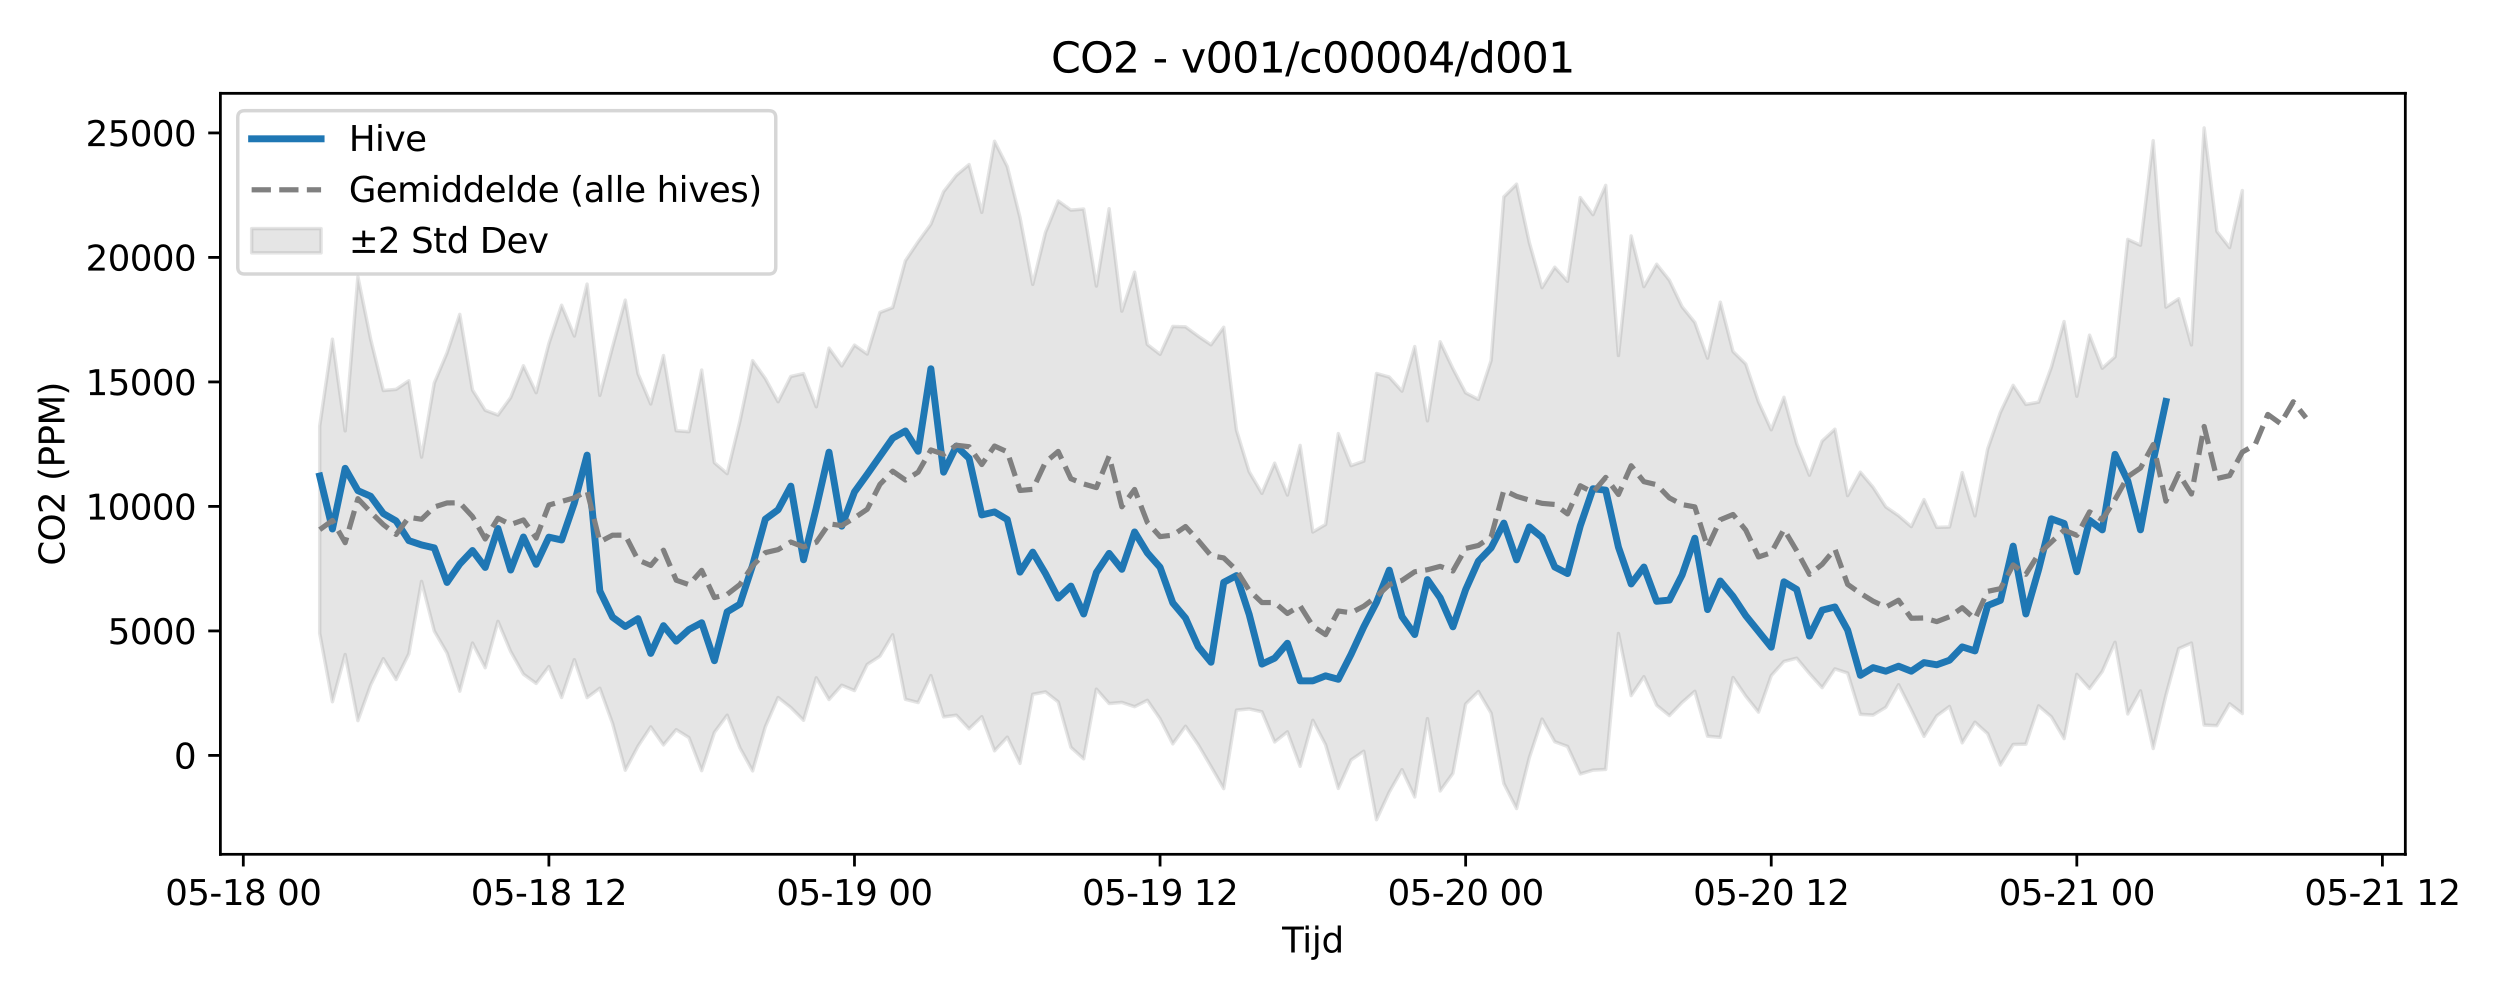 <?xml version="1.0" encoding="utf-8" standalone="no"?>
<!DOCTYPE svg PUBLIC "-//W3C//DTD SVG 1.1//EN"
  "http://www.w3.org/Graphics/SVG/1.1/DTD/svg11.dtd">
<svg xmlns:xlink="http://www.w3.org/1999/xlink" width="720pt" height="288pt" viewBox="0 0 720 288" xmlns="http://www.w3.org/2000/svg" version="1.1">
 <defs>
  <style type="text/css">*{stroke-linejoin: round; stroke-linecap: butt}</style>
 </defs>
 <g id="figure_1">
  <g id="patch_1">
   <path d="M 0 288 
L 720 288 
L 720 0 
L 0 0 
z
" style="fill: #ffffff"/>
  </g>
  <g id="axes_1">
   <g id="patch_2">
    <path d="M 63.47 246.04 
L 692.733 246.04 
L 692.733 26.88 
L 63.47 26.88 
z
" style="fill: #ffffff"/>
   </g>
   <g id="FillBetweenPolyCollection_1">
    <defs>
     <path id="m293a0d45e7" d="M 92.073 -165.289 
L 92.073 -105.619 
L 95.74 -85.892 
L 99.407 -99.504 
L 103.074 -80.459 
L 106.741 -90.698 
L 110.408 -98.29 
L 114.075 -92.29 
L 117.742 -99.696 
L 121.409 -120.552 
L 125.076 -106.263 
L 128.743 -99.934 
L 132.41 -88.936 
L 136.077 -102.794 
L 139.744 -95.687 
L 143.411 -109.043 
L 147.078 -100.351 
L 150.745 -93.841 
L 154.412 -91.166 
L 158.079 -96.05 
L 161.747 -87.125 
L 165.414 -98.017 
L 169.081 -87.086 
L 172.748 -89.78 
L 176.415 -79.654 
L 180.082 -66.18 
L 183.749 -73.101 
L 187.416 -78.656 
L 191.083 -73.463 
L 194.75 -77.859 
L 198.417 -75.566 
L 202.084 -66.039 
L 205.751 -77.067 
L 209.418 -82.022 
L 213.085 -72.644 
L 216.752 -65.977 
L 220.419 -78.708 
L 224.086 -87.117 
L 227.753 -84.224 
L 231.42 -80.559 
L 235.087 -92.784 
L 238.754 -86.535 
L 242.421 -90.649 
L 246.088 -89.112 
L 249.755 -96.637 
L 253.422 -99.01 
L 257.089 -105.177 
L 260.756 -86.604 
L 264.423 -85.665 
L 268.091 -93.432 
L 271.758 -81.538 
L 275.425 -82.018 
L 279.092 -78.091 
L 282.759 -81.592 
L 286.426 -71.765 
L 290.093 -75.696 
L 293.76 -68.138 
L 297.427 -88.038 
L 301.094 -88.735 
L 304.761 -85.852 
L 308.428 -72.756 
L 312.095 -69.452 
L 315.762 -89.527 
L 319.429 -85.374 
L 323.096 -85.706 
L 326.763 -84.47 
L 330.43 -86.31 
L 334.097 -80.974 
L 337.764 -73.763 
L 341.431 -78.845 
L 345.098 -73.504 
L 348.765 -67.259 
L 352.432 -60.883 
L 356.099 -83.481 
L 359.766 -83.827 
L 363.433 -83.011 
L 367.1 -74.311 
L 370.768 -77.224 
L 374.435 -67.293 
L 378.102 -80.551 
L 381.769 -73.505 
L 385.436 -60.925 
L 389.103 -69.127 
L 392.77 -71.646 
L 396.437 -51.922 
L 400.104 -59.858 
L 403.771 -66.331 
L 407.438 -58.47 
L 411.105 -81.027 
L 414.772 -60.201 
L 418.439 -65.281 
L 422.106 -85.244 
L 425.773 -88.849 
L 429.44 -82.603 
L 433.107 -62.345 
L 436.774 -55.148 
L 440.441 -69.795 
L 444.108 -80.904 
L 447.775 -74.386 
L 451.442 -73.021 
L 455.109 -65.101 
L 458.776 -66.204 
L 462.443 -66.408 
L 466.11 -105.557 
L 469.777 -87.671 
L 473.444 -93.119 
L 477.112 -84.894 
L 480.779 -81.911 
L 484.446 -85.707 
L 488.113 -88.905 
L 491.78 -75.977 
L 495.447 -75.644 
L 499.114 -92.889 
L 502.781 -87.512 
L 506.448 -82.905 
L 510.115 -93.418 
L 513.782 -97.51 
L 517.449 -98.447 
L 521.116 -94.022 
L 524.783 -89.942 
L 528.45 -95.363 
L 532.117 -94.156 
L 535.784 -82.264 
L 539.451 -82.07 
L 543.118 -84.296 
L 546.785 -90.806 
L 550.452 -83.552 
L 554.119 -75.923 
L 557.786 -81.822 
L 561.453 -84.534 
L 565.12 -74.064 
L 568.787 -80.006 
L 572.454 -76.684 
L 576.121 -67.676 
L 579.788 -73.59 
L 583.456 -73.68 
L 587.123 -84.712 
L 590.79 -81.562 
L 594.457 -75.278 
L 598.124 -93.777 
L 601.791 -89.689 
L 605.458 -94.626 
L 609.125 -103.019 
L 612.792 -82.377 
L 616.459 -89.033 
L 620.126 -72.427 
L 623.793 -87.788 
L 627.46 -101.196 
L 631.127 -102.796 
L 634.794 -79.181 
L 638.461 -79.019 
L 642.128 -85.325 
L 645.795 -82.493 
L 645.795 -233.124 
L 645.795 -233.124 
L 642.128 -216.714 
L 638.461 -221.361 
L 634.794 -251.158 
L 631.127 -188.668 
L 627.46 -201.962 
L 623.793 -199.545 
L 620.126 -247.494 
L 616.459 -217.385 
L 612.792 -219.058 
L 609.125 -185.253 
L 605.458 -181.945 
L 601.791 -191.476 
L 598.124 -173.886 
L 594.457 -195.396 
L 590.79 -182.231 
L 587.123 -172.184 
L 583.456 -171.532 
L 579.788 -177.018 
L 576.121 -169.242 
L 572.454 -158.707 
L 568.787 -139.447 
L 565.12 -151.893 
L 561.453 -136.225 
L 557.786 -136.122 
L 554.119 -144.116 
L 550.452 -136.336 
L 546.785 -139.482 
L 543.118 -142.014 
L 539.451 -147.671 
L 535.784 -152.006 
L 532.117 -145.253 
L 528.45 -164.392 
L 524.783 -161.002 
L 521.116 -151.14 
L 517.449 -160.283 
L 513.782 -173.586 
L 510.115 -164.229 
L 506.448 -172.286 
L 502.781 -183.152 
L 499.114 -186.764 
L 495.447 -200.973 
L 491.78 -184.865 
L 488.113 -195.129 
L 484.446 -199.659 
L 480.779 -207.298 
L 477.112 -211.906 
L 473.444 -205.444 
L 469.777 -220.058 
L 466.11 -185.618 
L 462.443 -234.608 
L 458.776 -226.188 
L 455.109 -231.109 
L 451.442 -206.979 
L 447.775 -211.046 
L 444.108 -205.165 
L 440.441 -218.153 
L 436.774 -234.967 
L 433.107 -231.307 
L 429.44 -184.187 
L 425.773 -172.965 
L 422.106 -174.864 
L 418.439 -181.833 
L 414.772 -189.569 
L 411.105 -166.796 
L 407.438 -188.188 
L 403.771 -175.352 
L 400.104 -179.406 
L 396.437 -180.435 
L 392.77 -155.19 
L 389.103 -153.903 
L 385.436 -163.139 
L 381.769 -136.942 
L 378.102 -134.782 
L 374.435 -159.729 
L 370.768 -145.419 
L 367.1 -154.614 
L 363.433 -145.917 
L 359.766 -152.14 
L 356.099 -164.125 
L 352.432 -193.754 
L 348.765 -188.703 
L 345.098 -191.18 
L 341.431 -193.872 
L 337.764 -193.983 
L 334.097 -185.947 
L 330.43 -188.794 
L 326.763 -209.597 
L 323.096 -198.387 
L 319.429 -227.896 
L 315.762 -205.609 
L 312.095 -227.797 
L 308.428 -227.491 
L 304.761 -230.119 
L 301.094 -221.06 
L 297.427 -206.106 
L 293.76 -225.352 
L 290.093 -240.039 
L 286.426 -247.317 
L 282.759 -226.834 
L 279.092 -240.608 
L 275.425 -237.52 
L 271.758 -232.803 
L 268.091 -223.416 
L 264.423 -218.38 
L 260.756 -212.9 
L 257.089 -199.429 
L 253.422 -198.01 
L 249.755 -186.027 
L 246.088 -188.608 
L 242.421 -182.617 
L 238.754 -187.744 
L 235.087 -170.842 
L 231.42 -180.401 
L 227.753 -179.579 
L 224.086 -172.296 
L 220.419 -178.984 
L 216.752 -184.135 
L 213.085 -166.658 
L 209.418 -151.599 
L 205.751 -154.739 
L 202.084 -181.435 
L 198.417 -163.67 
L 194.75 -163.947 
L 191.083 -185.611 
L 187.416 -171.657 
L 183.749 -180.365 
L 180.082 -201.565 
L 176.415 -188.085 
L 172.748 -174.135 
L 169.081 -206.18 
L 165.414 -191.224 
L 161.747 -200.088 
L 158.079 -189.056 
L 154.412 -174.906 
L 150.745 -182.658 
L 147.078 -173.519 
L 143.411 -168.468 
L 139.744 -169.849 
L 136.077 -175.673 
L 132.41 -197.456 
L 128.743 -186.375 
L 125.076 -177.706 
L 121.409 -156.353 
L 117.742 -178.342 
L 114.075 -175.866 
L 110.408 -175.533 
L 106.741 -190.333 
L 103.074 -208.294 
L 99.407 -163.913 
L 95.74 -190.317 
L 92.073 -165.289 
z
" style="stroke: #808080; stroke-opacity: 0.2"/>
    </defs>
    <g clip-path="url(#p4e870500a7)">
     <use xlink:href="#m293a0d45e7" x="0" y="288" style="fill: #808080; fill-opacity: 0.2; stroke: #808080; stroke-opacity: 0.2"/>
    </g>
   </g>
   <g id="matplotlib.axis_1">
    <g id="xtick_1">
     <g id="line2d_1">
      <defs>
       <path id="mf075dc8b9a" d="M 0 0 
L 0 3.5 
" style="stroke: #000000; stroke-width: 0.8"/>
      </defs>
      <g>
       <use xlink:href="#mf075dc8b9a" x="70.071" y="246.04" style="stroke: #000000; stroke-width: 0.8"/>
      </g>
     </g>
     <g id="text_1">
      <!-- 05-18 00 -->
      <g transform="translate(47.59 260.638) scale(0.1 -0.1)">
       <defs>
        <path id="DejaVuSans-30" d="M 2034 4250 
Q 1547 4250 1301 3770 
Q 1056 3291 1056 2328 
Q 1056 1369 1301 889 
Q 1547 409 2034 409 
Q 2525 409 2770 889 
Q 3016 1369 3016 2328 
Q 3016 3291 2770 3770 
Q 2525 4250 2034 4250 
z
M 2034 4750 
Q 2819 4750 3233 4129 
Q 3647 3509 3647 2328 
Q 3647 1150 3233 529 
Q 2819 -91 2034 -91 
Q 1250 -91 836 529 
Q 422 1150 422 2328 
Q 422 3509 836 4129 
Q 1250 4750 2034 4750 
z
" transform="scale(0.016)"/>
        <path id="DejaVuSans-35" d="M 691 4666 
L 3169 4666 
L 3169 4134 
L 1269 4134 
L 1269 2991 
Q 1406 3038 1543 3061 
Q 1681 3084 1819 3084 
Q 2600 3084 3056 2656 
Q 3513 2228 3513 1497 
Q 3513 744 3044 326 
Q 2575 -91 1722 -91 
Q 1428 -91 1123 -41 
Q 819 9 494 109 
L 494 744 
Q 775 591 1075 516 
Q 1375 441 1709 441 
Q 2250 441 2565 725 
Q 2881 1009 2881 1497 
Q 2881 1984 2565 2268 
Q 2250 2553 1709 2553 
Q 1456 2553 1204 2497 
Q 953 2441 691 2322 
L 691 4666 
z
" transform="scale(0.016)"/>
        <path id="DejaVuSans-2d" d="M 313 2009 
L 1997 2009 
L 1997 1497 
L 313 1497 
L 313 2009 
z
" transform="scale(0.016)"/>
        <path id="DejaVuSans-31" d="M 794 531 
L 1825 531 
L 1825 4091 
L 703 3866 
L 703 4441 
L 1819 4666 
L 2450 4666 
L 2450 531 
L 3481 531 
L 3481 0 
L 794 0 
L 794 531 
z
" transform="scale(0.016)"/>
        <path id="DejaVuSans-38" d="M 2034 2216 
Q 1584 2216 1326 1975 
Q 1069 1734 1069 1313 
Q 1069 891 1326 650 
Q 1584 409 2034 409 
Q 2484 409 2743 651 
Q 3003 894 3003 1313 
Q 3003 1734 2745 1975 
Q 2488 2216 2034 2216 
z
M 1403 2484 
Q 997 2584 770 2862 
Q 544 3141 544 3541 
Q 544 4100 942 4425 
Q 1341 4750 2034 4750 
Q 2731 4750 3128 4425 
Q 3525 4100 3525 3541 
Q 3525 3141 3298 2862 
Q 3072 2584 2669 2484 
Q 3125 2378 3379 2068 
Q 3634 1759 3634 1313 
Q 3634 634 3220 271 
Q 2806 -91 2034 -91 
Q 1263 -91 848 271 
Q 434 634 434 1313 
Q 434 1759 690 2068 
Q 947 2378 1403 2484 
z
M 1172 3481 
Q 1172 3119 1398 2916 
Q 1625 2713 2034 2713 
Q 2441 2713 2670 2916 
Q 2900 3119 2900 3481 
Q 2900 3844 2670 4047 
Q 2441 4250 2034 4250 
Q 1625 4250 1398 4047 
Q 1172 3844 1172 3481 
z
" transform="scale(0.016)"/>
        <path id="DejaVuSans-20" transform="scale(0.016)"/>
       </defs>
       <use xlink:href="#DejaVuSans-30"/>
       <use xlink:href="#DejaVuSans-35" transform="translate(63.623 0)"/>
       <use xlink:href="#DejaVuSans-2d" transform="translate(127.246 0)"/>
       <use xlink:href="#DejaVuSans-31" transform="translate(163.33 0)"/>
       <use xlink:href="#DejaVuSans-38" transform="translate(226.953 0)"/>
       <use xlink:href="#DejaVuSans-20" transform="translate(290.576 0)"/>
       <use xlink:href="#DejaVuSans-30" transform="translate(322.363 0)"/>
       <use xlink:href="#DejaVuSans-30" transform="translate(385.986 0)"/>
      </g>
     </g>
    </g>
    <g id="xtick_2">
     <g id="line2d_2">
      <g>
       <use xlink:href="#mf075dc8b9a" x="158.079" y="246.04" style="stroke: #000000; stroke-width: 0.8"/>
      </g>
     </g>
     <g id="text_2">
      <!-- 05-18 12 -->
      <g transform="translate(135.599 260.638) scale(0.1 -0.1)">
       <defs>
        <path id="DejaVuSans-32" d="M 1228 531 
L 3431 531 
L 3431 0 
L 469 0 
L 469 531 
Q 828 903 1448 1529 
Q 2069 2156 2228 2338 
Q 2531 2678 2651 2914 
Q 2772 3150 2772 3378 
Q 2772 3750 2511 3984 
Q 2250 4219 1831 4219 
Q 1534 4219 1204 4116 
Q 875 4013 500 3803 
L 500 4441 
Q 881 4594 1212 4672 
Q 1544 4750 1819 4750 
Q 2544 4750 2975 4387 
Q 3406 4025 3406 3419 
Q 3406 3131 3298 2873 
Q 3191 2616 2906 2266 
Q 2828 2175 2409 1742 
Q 1991 1309 1228 531 
z
" transform="scale(0.016)"/>
       </defs>
       <use xlink:href="#DejaVuSans-30"/>
       <use xlink:href="#DejaVuSans-35" transform="translate(63.623 0)"/>
       <use xlink:href="#DejaVuSans-2d" transform="translate(127.246 0)"/>
       <use xlink:href="#DejaVuSans-31" transform="translate(163.33 0)"/>
       <use xlink:href="#DejaVuSans-38" transform="translate(226.953 0)"/>
       <use xlink:href="#DejaVuSans-20" transform="translate(290.576 0)"/>
       <use xlink:href="#DejaVuSans-31" transform="translate(322.363 0)"/>
       <use xlink:href="#DejaVuSans-32" transform="translate(385.986 0)"/>
      </g>
     </g>
    </g>
    <g id="xtick_3">
     <g id="line2d_3">
      <g>
       <use xlink:href="#mf075dc8b9a" x="246.088" y="246.04" style="stroke: #000000; stroke-width: 0.8"/>
      </g>
     </g>
     <g id="text_3">
      <!-- 05-19 00 -->
      <g transform="translate(223.608 260.638) scale(0.1 -0.1)">
       <defs>
        <path id="DejaVuSans-39" d="M 703 97 
L 703 672 
Q 941 559 1184 500 
Q 1428 441 1663 441 
Q 2288 441 2617 861 
Q 2947 1281 2994 2138 
Q 2813 1869 2534 1725 
Q 2256 1581 1919 1581 
Q 1219 1581 811 2004 
Q 403 2428 403 3163 
Q 403 3881 828 4315 
Q 1253 4750 1959 4750 
Q 2769 4750 3195 4129 
Q 3622 3509 3622 2328 
Q 3622 1225 3098 567 
Q 2575 -91 1691 -91 
Q 1453 -91 1209 -44 
Q 966 3 703 97 
z
M 1959 2075 
Q 2384 2075 2632 2365 
Q 2881 2656 2881 3163 
Q 2881 3666 2632 3958 
Q 2384 4250 1959 4250 
Q 1534 4250 1286 3958 
Q 1038 3666 1038 3163 
Q 1038 2656 1286 2365 
Q 1534 2075 1959 2075 
z
" transform="scale(0.016)"/>
       </defs>
       <use xlink:href="#DejaVuSans-30"/>
       <use xlink:href="#DejaVuSans-35" transform="translate(63.623 0)"/>
       <use xlink:href="#DejaVuSans-2d" transform="translate(127.246 0)"/>
       <use xlink:href="#DejaVuSans-31" transform="translate(163.33 0)"/>
       <use xlink:href="#DejaVuSans-39" transform="translate(226.953 0)"/>
       <use xlink:href="#DejaVuSans-20" transform="translate(290.576 0)"/>
       <use xlink:href="#DejaVuSans-30" transform="translate(322.363 0)"/>
       <use xlink:href="#DejaVuSans-30" transform="translate(385.986 0)"/>
      </g>
     </g>
    </g>
    <g id="xtick_4">
     <g id="line2d_4">
      <g>
       <use xlink:href="#mf075dc8b9a" x="334.097" y="246.04" style="stroke: #000000; stroke-width: 0.8"/>
      </g>
     </g>
     <g id="text_4">
      <!-- 05-19 12 -->
      <g transform="translate(311.617 260.638) scale(0.1 -0.1)">
       <use xlink:href="#DejaVuSans-30"/>
       <use xlink:href="#DejaVuSans-35" transform="translate(63.623 0)"/>
       <use xlink:href="#DejaVuSans-2d" transform="translate(127.246 0)"/>
       <use xlink:href="#DejaVuSans-31" transform="translate(163.33 0)"/>
       <use xlink:href="#DejaVuSans-39" transform="translate(226.953 0)"/>
       <use xlink:href="#DejaVuSans-20" transform="translate(290.576 0)"/>
       <use xlink:href="#DejaVuSans-31" transform="translate(322.363 0)"/>
       <use xlink:href="#DejaVuSans-32" transform="translate(385.986 0)"/>
      </g>
     </g>
    </g>
    <g id="xtick_5">
     <g id="line2d_5">
      <g>
       <use xlink:href="#mf075dc8b9a" x="422.106" y="246.04" style="stroke: #000000; stroke-width: 0.8"/>
      </g>
     </g>
     <g id="text_5">
      <!-- 05-20 00 -->
      <g transform="translate(399.626 260.638) scale(0.1 -0.1)">
       <use xlink:href="#DejaVuSans-30"/>
       <use xlink:href="#DejaVuSans-35" transform="translate(63.623 0)"/>
       <use xlink:href="#DejaVuSans-2d" transform="translate(127.246 0)"/>
       <use xlink:href="#DejaVuSans-32" transform="translate(163.33 0)"/>
       <use xlink:href="#DejaVuSans-30" transform="translate(226.953 0)"/>
       <use xlink:href="#DejaVuSans-20" transform="translate(290.576 0)"/>
       <use xlink:href="#DejaVuSans-30" transform="translate(322.363 0)"/>
       <use xlink:href="#DejaVuSans-30" transform="translate(385.986 0)"/>
      </g>
     </g>
    </g>
    <g id="xtick_6">
     <g id="line2d_6">
      <g>
       <use xlink:href="#mf075dc8b9a" x="510.115" y="246.04" style="stroke: #000000; stroke-width: 0.8"/>
      </g>
     </g>
     <g id="text_6">
      <!-- 05-20 12 -->
      <g transform="translate(487.634 260.638) scale(0.1 -0.1)">
       <use xlink:href="#DejaVuSans-30"/>
       <use xlink:href="#DejaVuSans-35" transform="translate(63.623 0)"/>
       <use xlink:href="#DejaVuSans-2d" transform="translate(127.246 0)"/>
       <use xlink:href="#DejaVuSans-32" transform="translate(163.33 0)"/>
       <use xlink:href="#DejaVuSans-30" transform="translate(226.953 0)"/>
       <use xlink:href="#DejaVuSans-20" transform="translate(290.576 0)"/>
       <use xlink:href="#DejaVuSans-31" transform="translate(322.363 0)"/>
       <use xlink:href="#DejaVuSans-32" transform="translate(385.986 0)"/>
      </g>
     </g>
    </g>
    <g id="xtick_7">
     <g id="line2d_7">
      <g>
       <use xlink:href="#mf075dc8b9a" x="598.124" y="246.04" style="stroke: #000000; stroke-width: 0.8"/>
      </g>
     </g>
     <g id="text_7">
      <!-- 05-21 00 -->
      <g transform="translate(575.643 260.638) scale(0.1 -0.1)">
       <use xlink:href="#DejaVuSans-30"/>
       <use xlink:href="#DejaVuSans-35" transform="translate(63.623 0)"/>
       <use xlink:href="#DejaVuSans-2d" transform="translate(127.246 0)"/>
       <use xlink:href="#DejaVuSans-32" transform="translate(163.33 0)"/>
       <use xlink:href="#DejaVuSans-31" transform="translate(226.953 0)"/>
       <use xlink:href="#DejaVuSans-20" transform="translate(290.576 0)"/>
       <use xlink:href="#DejaVuSans-30" transform="translate(322.363 0)"/>
       <use xlink:href="#DejaVuSans-30" transform="translate(385.986 0)"/>
      </g>
     </g>
    </g>
    <g id="xtick_8">
     <g id="line2d_8">
      <g>
       <use xlink:href="#mf075dc8b9a" x="686.132" y="246.04" style="stroke: #000000; stroke-width: 0.8"/>
      </g>
     </g>
     <g id="text_8">
      <!-- 05-21 12 -->
      <g transform="translate(663.652 260.638) scale(0.1 -0.1)">
       <use xlink:href="#DejaVuSans-30"/>
       <use xlink:href="#DejaVuSans-35" transform="translate(63.623 0)"/>
       <use xlink:href="#DejaVuSans-2d" transform="translate(127.246 0)"/>
       <use xlink:href="#DejaVuSans-32" transform="translate(163.33 0)"/>
       <use xlink:href="#DejaVuSans-31" transform="translate(226.953 0)"/>
       <use xlink:href="#DejaVuSans-20" transform="translate(290.576 0)"/>
       <use xlink:href="#DejaVuSans-31" transform="translate(322.363 0)"/>
       <use xlink:href="#DejaVuSans-32" transform="translate(385.986 0)"/>
      </g>
     </g>
    </g>
    <g id="text_9">
     <!-- Tijd -->
     <g transform="translate(369.252 274.317) scale(0.1 -0.1)">
      <defs>
       <path id="DejaVuSans-54" d="M -19 4666 
L 3928 4666 
L 3928 4134 
L 2272 4134 
L 2272 0 
L 1638 0 
L 1638 4134 
L -19 4134 
L -19 4666 
z
" transform="scale(0.016)"/>
       <path id="DejaVuSans-69" d="M 603 3500 
L 1178 3500 
L 1178 0 
L 603 0 
L 603 3500 
z
M 603 4863 
L 1178 4863 
L 1178 4134 
L 603 4134 
L 603 4863 
z
" transform="scale(0.016)"/>
       <path id="DejaVuSans-6a" d="M 603 3500 
L 1178 3500 
L 1178 -63 
Q 1178 -731 923 -1031 
Q 669 -1331 103 -1331 
L -116 -1331 
L -116 -844 
L 38 -844 
Q 366 -844 484 -692 
Q 603 -541 603 -63 
L 603 3500 
z
M 603 4863 
L 1178 4863 
L 1178 4134 
L 603 4134 
L 603 4863 
z
" transform="scale(0.016)"/>
       <path id="DejaVuSans-64" d="M 2906 2969 
L 2906 4863 
L 3481 4863 
L 3481 0 
L 2906 0 
L 2906 525 
Q 2725 213 2448 61 
Q 2172 -91 1784 -91 
Q 1150 -91 751 415 
Q 353 922 353 1747 
Q 353 2572 751 3078 
Q 1150 3584 1784 3584 
Q 2172 3584 2448 3432 
Q 2725 3281 2906 2969 
z
M 947 1747 
Q 947 1113 1208 752 
Q 1469 391 1925 391 
Q 2381 391 2643 752 
Q 2906 1113 2906 1747 
Q 2906 2381 2643 2742 
Q 2381 3103 1925 3103 
Q 1469 3103 1208 2742 
Q 947 2381 947 1747 
z
" transform="scale(0.016)"/>
      </defs>
      <use xlink:href="#DejaVuSans-54"/>
      <use xlink:href="#DejaVuSans-69" transform="translate(57.959 0)"/>
      <use xlink:href="#DejaVuSans-6a" transform="translate(85.742 0)"/>
      <use xlink:href="#DejaVuSans-64" transform="translate(113.525 0)"/>
     </g>
    </g>
   </g>
   <g id="matplotlib.axis_2">
    <g id="ytick_1">
     <g id="line2d_9">
      <defs>
       <path id="m037c6e1912" d="M 0 0 
L -3.5 0 
" style="stroke: #000000; stroke-width: 0.8"/>
      </defs>
      <g>
       <use xlink:href="#m037c6e1912" x="63.47" y="217.561" style="stroke: #000000; stroke-width: 0.8"/>
      </g>
     </g>
     <g id="text_10">
      <!-- 0 -->
      <g transform="translate(50.108 221.36) scale(0.1 -0.1)">
       <use xlink:href="#DejaVuSans-30"/>
      </g>
     </g>
    </g>
    <g id="ytick_2">
     <g id="line2d_10">
      <g>
       <use xlink:href="#m037c6e1912" x="63.47" y="181.704" style="stroke: #000000; stroke-width: 0.8"/>
      </g>
     </g>
     <g id="text_11">
      <!-- 5000 -->
      <g transform="translate(31.02 185.503) scale(0.1 -0.1)">
       <use xlink:href="#DejaVuSans-35"/>
       <use xlink:href="#DejaVuSans-30" transform="translate(63.623 0)"/>
       <use xlink:href="#DejaVuSans-30" transform="translate(127.246 0)"/>
       <use xlink:href="#DejaVuSans-30" transform="translate(190.869 0)"/>
      </g>
     </g>
    </g>
    <g id="ytick_3">
     <g id="line2d_11">
      <g>
       <use xlink:href="#m037c6e1912" x="63.47" y="145.848" style="stroke: #000000; stroke-width: 0.8"/>
      </g>
     </g>
     <g id="text_12">
      <!-- 10000 -->
      <g transform="translate(24.657 149.647) scale(0.1 -0.1)">
       <use xlink:href="#DejaVuSans-31"/>
       <use xlink:href="#DejaVuSans-30" transform="translate(63.623 0)"/>
       <use xlink:href="#DejaVuSans-30" transform="translate(127.246 0)"/>
       <use xlink:href="#DejaVuSans-30" transform="translate(190.869 0)"/>
       <use xlink:href="#DejaVuSans-30" transform="translate(254.492 0)"/>
      </g>
     </g>
    </g>
    <g id="ytick_4">
     <g id="line2d_12">
      <g>
       <use xlink:href="#m037c6e1912" x="63.47" y="109.991" style="stroke: #000000; stroke-width: 0.8"/>
      </g>
     </g>
     <g id="text_13">
      <!-- 15000 -->
      <g transform="translate(24.657 113.79) scale(0.1 -0.1)">
       <use xlink:href="#DejaVuSans-31"/>
       <use xlink:href="#DejaVuSans-35" transform="translate(63.623 0)"/>
       <use xlink:href="#DejaVuSans-30" transform="translate(127.246 0)"/>
       <use xlink:href="#DejaVuSans-30" transform="translate(190.869 0)"/>
       <use xlink:href="#DejaVuSans-30" transform="translate(254.492 0)"/>
      </g>
     </g>
    </g>
    <g id="ytick_5">
     <g id="line2d_13">
      <g>
       <use xlink:href="#m037c6e1912" x="63.47" y="74.135" style="stroke: #000000; stroke-width: 0.8"/>
      </g>
     </g>
     <g id="text_14">
      <!-- 20000 -->
      <g transform="translate(24.657 77.934) scale(0.1 -0.1)">
       <use xlink:href="#DejaVuSans-32"/>
       <use xlink:href="#DejaVuSans-30" transform="translate(63.623 0)"/>
       <use xlink:href="#DejaVuSans-30" transform="translate(127.246 0)"/>
       <use xlink:href="#DejaVuSans-30" transform="translate(190.869 0)"/>
       <use xlink:href="#DejaVuSans-30" transform="translate(254.492 0)"/>
      </g>
     </g>
    </g>
    <g id="ytick_6">
     <g id="line2d_14">
      <g>
       <use xlink:href="#m037c6e1912" x="63.47" y="38.278" style="stroke: #000000; stroke-width: 0.8"/>
      </g>
     </g>
     <g id="text_15">
      <!-- 25000 -->
      <g transform="translate(24.657 42.078) scale(0.1 -0.1)">
       <use xlink:href="#DejaVuSans-32"/>
       <use xlink:href="#DejaVuSans-35" transform="translate(63.623 0)"/>
       <use xlink:href="#DejaVuSans-30" transform="translate(127.246 0)"/>
       <use xlink:href="#DejaVuSans-30" transform="translate(190.869 0)"/>
       <use xlink:href="#DejaVuSans-30" transform="translate(254.492 0)"/>
      </g>
     </g>
    </g>
    <g id="text_16">
     <!-- CO2 (PPM) -->
     <g transform="translate(18.578 162.903) rotate(-90) scale(0.1 -0.1)">
      <defs>
       <path id="DejaVuSans-43" d="M 4122 4306 
L 4122 3641 
Q 3803 3938 3442 4084 
Q 3081 4231 2675 4231 
Q 1875 4231 1450 3742 
Q 1025 3253 1025 2328 
Q 1025 1406 1450 917 
Q 1875 428 2675 428 
Q 3081 428 3442 575 
Q 3803 722 4122 1019 
L 4122 359 
Q 3791 134 3420 21 
Q 3050 -91 2638 -91 
Q 1578 -91 968 557 
Q 359 1206 359 2328 
Q 359 3453 968 4101 
Q 1578 4750 2638 4750 
Q 3056 4750 3426 4639 
Q 3797 4528 4122 4306 
z
" transform="scale(0.016)"/>
       <path id="DejaVuSans-4f" d="M 2522 4238 
Q 1834 4238 1429 3725 
Q 1025 3213 1025 2328 
Q 1025 1447 1429 934 
Q 1834 422 2522 422 
Q 3209 422 3611 934 
Q 4013 1447 4013 2328 
Q 4013 3213 3611 3725 
Q 3209 4238 2522 4238 
z
M 2522 4750 
Q 3503 4750 4090 4092 
Q 4678 3434 4678 2328 
Q 4678 1225 4090 567 
Q 3503 -91 2522 -91 
Q 1538 -91 948 565 
Q 359 1222 359 2328 
Q 359 3434 948 4092 
Q 1538 4750 2522 4750 
z
" transform="scale(0.016)"/>
       <path id="DejaVuSans-28" d="M 1984 4856 
Q 1566 4138 1362 3434 
Q 1159 2731 1159 2009 
Q 1159 1288 1364 580 
Q 1569 -128 1984 -844 
L 1484 -844 
Q 1016 -109 783 600 
Q 550 1309 550 2009 
Q 550 2706 781 3412 
Q 1013 4119 1484 4856 
L 1984 4856 
z
" transform="scale(0.016)"/>
       <path id="DejaVuSans-50" d="M 1259 4147 
L 1259 2394 
L 2053 2394 
Q 2494 2394 2734 2622 
Q 2975 2850 2975 3272 
Q 2975 3691 2734 3919 
Q 2494 4147 2053 4147 
L 1259 4147 
z
M 628 4666 
L 2053 4666 
Q 2838 4666 3239 4311 
Q 3641 3956 3641 3272 
Q 3641 2581 3239 2228 
Q 2838 1875 2053 1875 
L 1259 1875 
L 1259 0 
L 628 0 
L 628 4666 
z
" transform="scale(0.016)"/>
       <path id="DejaVuSans-4d" d="M 628 4666 
L 1569 4666 
L 2759 1491 
L 3956 4666 
L 4897 4666 
L 4897 0 
L 4281 0 
L 4281 4097 
L 3078 897 
L 2444 897 
L 1241 4097 
L 1241 0 
L 628 0 
L 628 4666 
z
" transform="scale(0.016)"/>
       <path id="DejaVuSans-29" d="M 513 4856 
L 1013 4856 
Q 1481 4119 1714 3412 
Q 1947 2706 1947 2009 
Q 1947 1309 1714 600 
Q 1481 -109 1013 -844 
L 513 -844 
Q 928 -128 1133 580 
Q 1338 1288 1338 2009 
Q 1338 2731 1133 3434 
Q 928 4138 513 4856 
z
" transform="scale(0.016)"/>
      </defs>
      <use xlink:href="#DejaVuSans-43"/>
      <use xlink:href="#DejaVuSans-4f" transform="translate(69.824 0)"/>
      <use xlink:href="#DejaVuSans-32" transform="translate(148.535 0)"/>
      <use xlink:href="#DejaVuSans-20" transform="translate(212.158 0)"/>
      <use xlink:href="#DejaVuSans-28" transform="translate(243.945 0)"/>
      <use xlink:href="#DejaVuSans-50" transform="translate(282.959 0)"/>
      <use xlink:href="#DejaVuSans-50" transform="translate(343.262 0)"/>
      <use xlink:href="#DejaVuSans-4d" transform="translate(403.564 0)"/>
      <use xlink:href="#DejaVuSans-29" transform="translate(489.844 0)"/>
     </g>
    </g>
   </g>
   <g id="line2d_15">
    <path d="M 92.073 137.095 
L 95.74 152.347 
L 99.407 134.88 
L 103.074 141.303 
L 106.741 142.924 
L 110.408 147.918 
L 114.075 150.029 
L 117.742 155.699 
L 121.409 156.937 
L 125.076 157.797 
L 128.743 167.742 
L 132.41 162.437 
L 136.077 158.553 
L 139.744 163.42 
L 143.411 152.209 
L 147.078 164.168 
L 150.745 154.661 
L 154.412 162.521 
L 158.079 154.702 
L 161.747 155.513 
L 165.414 144.851 
L 169.081 131.08 
L 172.748 170.187 
L 176.415 177.743 
L 180.082 180.437 
L 183.749 178.171 
L 187.416 188.177 
L 191.083 180.193 
L 194.75 184.652 
L 198.417 181.31 
L 202.084 179.354 
L 205.751 190.279 
L 209.418 176.213 
L 213.085 174.002 
L 216.752 162.803 
L 220.419 149.517 
L 224.086 146.823 
L 227.753 140.015 
L 231.42 161.209 
L 235.087 146.28 
L 238.754 130.231 
L 242.421 151.527 
L 246.088 141.679 
L 249.755 136.609 
L 257.089 126.186 
L 260.756 124.128 
L 264.423 129.961 
L 268.091 106.214 
L 271.758 135.985 
L 275.425 128.5 
L 279.092 131.983 
L 282.759 148.297 
L 286.426 147.435 
L 290.093 149.627 
L 293.76 164.773 
L 297.427 159.014 
L 301.094 165.193 
L 304.761 172.25 
L 308.428 168.803 
L 312.095 176.825 
L 315.762 164.876 
L 319.429 159.375 
L 323.096 163.96 
L 326.763 153.205 
L 330.43 159.225 
L 334.097 163.372 
L 337.764 173.633 
L 341.431 178.009 
L 345.098 186.267 
L 348.765 190.723 
L 352.432 167.711 
L 356.099 165.774 
L 359.766 176.966 
L 363.433 191.261 
L 367.1 189.552 
L 370.768 185.261 
L 374.435 196.09 
L 378.102 196.08 
L 381.769 194.641 
L 385.436 195.636 
L 389.103 188.455 
L 392.77 180.523 
L 396.437 173.452 
L 400.104 164.209 
L 403.771 177.583 
L 407.438 182.744 
L 411.105 166.931 
L 414.772 172.169 
L 418.439 180.521 
L 422.106 169.821 
L 425.773 161.608 
L 429.44 157.79 
L 433.107 150.655 
L 436.774 161.237 
L 440.441 151.759 
L 444.108 154.754 
L 447.775 163.303 
L 451.442 165.184 
L 455.109 151.48 
L 458.776 140.754 
L 462.443 141.162 
L 466.11 157.58 
L 469.777 168.177 
L 473.444 163.31 
L 477.112 173.177 
L 480.779 172.831 
L 484.446 165.583 
L 488.113 155.013 
L 491.78 175.561 
L 495.447 167.333 
L 499.114 171.765 
L 502.781 177.311 
L 510.115 186.392 
L 513.782 167.558 
L 517.449 169.757 
L 521.116 183.189 
L 524.783 175.721 
L 528.45 174.803 
L 532.117 181.456 
L 535.784 194.495 
L 539.451 192.279 
L 543.118 193.304 
L 546.785 191.863 
L 550.452 193.312 
L 554.119 190.833 
L 557.786 191.459 
L 561.453 190.147 
L 565.12 186.308 
L 568.787 187.463 
L 572.454 174.387 
L 576.121 172.907 
L 579.788 157.291 
L 583.456 176.818 
L 587.123 164.044 
L 590.79 149.419 
L 594.457 150.75 
L 598.124 164.658 
L 601.791 149.864 
L 605.458 152.601 
L 609.125 130.85 
L 612.792 138.471 
L 616.459 152.591 
L 620.126 132.731 
L 623.793 115.628 
L 623.793 115.628 
" clip-path="url(#p4e870500a7)" style="fill: none; stroke: #1f77b4; stroke-width: 2; stroke-linecap: square"/>
   </g>
   <g id="line2d_16">
    <path d="M 92.073 152.546 
L 95.74 149.895 
L 99.407 156.292 
L 103.074 143.623 
L 106.741 147.484 
L 110.408 151.088 
L 114.075 153.922 
L 117.742 148.981 
L 121.409 149.547 
L 125.076 146.015 
L 128.743 144.846 
L 132.41 144.804 
L 136.077 148.766 
L 139.744 155.232 
L 143.411 149.245 
L 147.078 151.065 
L 150.745 149.75 
L 154.412 154.964 
L 158.079 145.447 
L 165.414 143.38 
L 169.081 141.367 
L 172.748 156.043 
L 176.415 154.131 
L 180.082 154.127 
L 183.749 161.267 
L 187.416 162.843 
L 191.083 158.463 
L 194.75 167.097 
L 198.417 168.382 
L 202.084 164.263 
L 205.751 172.097 
L 209.418 171.189 
L 213.085 168.349 
L 216.752 162.944 
L 220.419 159.154 
L 224.086 158.294 
L 227.753 156.098 
L 231.42 157.52 
L 235.087 156.187 
L 238.754 150.86 
L 242.421 151.367 
L 246.088 149.14 
L 249.755 146.668 
L 253.422 139.49 
L 257.089 135.697 
L 260.756 138.248 
L 264.423 135.978 
L 268.091 129.576 
L 271.758 130.83 
L 275.425 128.231 
L 279.092 128.651 
L 282.759 133.787 
L 286.426 128.459 
L 290.093 130.132 
L 293.76 141.255 
L 297.427 140.928 
L 301.094 133.102 
L 304.761 130.014 
L 308.428 137.876 
L 312.095 139.376 
L 315.762 140.432 
L 319.429 131.365 
L 323.096 145.954 
L 326.763 140.966 
L 330.43 150.448 
L 334.097 154.54 
L 337.764 154.127 
L 341.431 151.641 
L 345.098 155.658 
L 348.765 160.019 
L 352.432 160.681 
L 356.099 164.197 
L 359.766 170.016 
L 363.433 173.536 
L 367.1 173.538 
L 370.768 176.678 
L 374.435 174.489 
L 378.102 180.334 
L 381.769 182.776 
L 385.436 175.968 
L 389.103 176.485 
L 392.77 174.582 
L 396.437 171.822 
L 400.104 168.368 
L 403.771 167.158 
L 407.438 164.671 
L 411.105 164.089 
L 414.772 163.115 
L 418.439 164.443 
L 422.106 157.946 
L 425.773 157.093 
L 429.44 154.605 
L 433.107 141.174 
L 436.774 142.942 
L 440.441 144.026 
L 444.108 144.966 
L 447.775 145.284 
L 451.442 148 
L 455.109 139.895 
L 458.776 141.804 
L 462.443 137.492 
L 466.11 142.412 
L 469.777 134.135 
L 473.444 138.718 
L 477.112 139.6 
L 480.779 143.395 
L 484.446 145.317 
L 488.113 145.983 
L 491.78 157.579 
L 495.447 149.691 
L 499.114 148.174 
L 502.781 152.668 
L 506.448 160.404 
L 510.115 159.177 
L 513.782 152.452 
L 517.449 158.635 
L 521.116 165.419 
L 524.783 162.528 
L 528.45 158.123 
L 532.117 168.295 
L 535.784 170.865 
L 539.451 173.13 
L 543.118 174.845 
L 546.785 172.856 
L 550.452 178.056 
L 554.119 177.98 
L 557.786 179.028 
L 561.453 177.62 
L 565.12 175.022 
L 568.787 178.273 
L 572.454 170.305 
L 576.121 169.541 
L 579.788 162.696 
L 583.456 165.394 
L 587.123 159.552 
L 594.457 152.663 
L 598.124 154.169 
L 601.791 147.418 
L 605.458 149.715 
L 609.125 143.864 
L 612.792 137.282 
L 616.459 134.791 
L 620.126 128.04 
L 623.793 144.333 
L 627.46 136.421 
L 631.127 142.268 
L 634.794 122.83 
L 638.461 137.81 
L 642.128 136.98 
L 645.795 130.192 
L 649.462 128.127 
L 653.129 119.359 
L 656.796 121.996 
L 660.463 115.707 
L 664.13 120.332 
L 664.13 120.332 
" clip-path="url(#p4e870500a7)" style="fill: none; stroke-dasharray: 5.55,2.4; stroke-dashoffset: 0; stroke: #808080; stroke-width: 1.5"/>
   </g>
   <g id="patch_3">
    <path d="M 63.47 246.04 
L 63.47 26.88 
" style="fill: none; stroke: #000000; stroke-width: 0.8; stroke-linejoin: miter; stroke-linecap: square"/>
   </g>
   <g id="patch_4">
    <path d="M 692.733 246.04 
L 692.733 26.88 
" style="fill: none; stroke: #000000; stroke-width: 0.8; stroke-linejoin: miter; stroke-linecap: square"/>
   </g>
   <g id="patch_5">
    <path d="M 63.47 246.04 
L 692.733 246.04 
" style="fill: none; stroke: #000000; stroke-width: 0.8; stroke-linejoin: miter; stroke-linecap: square"/>
   </g>
   <g id="patch_6">
    <path d="M 63.47 26.88 
L 692.733 26.88 
" style="fill: none; stroke: #000000; stroke-width: 0.8; stroke-linejoin: miter; stroke-linecap: square"/>
   </g>
   <g id="text_17">
    <!-- CO2 - v001/c00004/d001 -->
    <g transform="translate(302.698 20.88) scale(0.12 -0.12)">
     <defs>
      <path id="DejaVuSans-76" d="M 191 3500 
L 800 3500 
L 1894 563 
L 2988 3500 
L 3597 3500 
L 2284 0 
L 1503 0 
L 191 3500 
z
" transform="scale(0.016)"/>
      <path id="DejaVuSans-2f" d="M 1625 4666 
L 2156 4666 
L 531 -594 
L 0 -594 
L 1625 4666 
z
" transform="scale(0.016)"/>
      <path id="DejaVuSans-63" d="M 3122 3366 
L 3122 2828 
Q 2878 2963 2633 3030 
Q 2388 3097 2138 3097 
Q 1578 3097 1268 2742 
Q 959 2388 959 1747 
Q 959 1106 1268 751 
Q 1578 397 2138 397 
Q 2388 397 2633 464 
Q 2878 531 3122 666 
L 3122 134 
Q 2881 22 2623 -34 
Q 2366 -91 2075 -91 
Q 1284 -91 818 406 
Q 353 903 353 1747 
Q 353 2603 823 3093 
Q 1294 3584 2113 3584 
Q 2378 3584 2631 3529 
Q 2884 3475 3122 3366 
z
" transform="scale(0.016)"/>
      <path id="DejaVuSans-34" d="M 2419 4116 
L 825 1625 
L 2419 1625 
L 2419 4116 
z
M 2253 4666 
L 3047 4666 
L 3047 1625 
L 3713 1625 
L 3713 1100 
L 3047 1100 
L 3047 0 
L 2419 0 
L 2419 1100 
L 313 1100 
L 313 1709 
L 2253 4666 
z
" transform="scale(0.016)"/>
     </defs>
     <use xlink:href="#DejaVuSans-43"/>
     <use xlink:href="#DejaVuSans-4f" transform="translate(69.824 0)"/>
     <use xlink:href="#DejaVuSans-32" transform="translate(148.535 0)"/>
     <use xlink:href="#DejaVuSans-20" transform="translate(212.158 0)"/>
     <use xlink:href="#DejaVuSans-2d" transform="translate(243.945 0)"/>
     <use xlink:href="#DejaVuSans-20" transform="translate(280.029 0)"/>
     <use xlink:href="#DejaVuSans-76" transform="translate(311.816 0)"/>
     <use xlink:href="#DejaVuSans-30" transform="translate(370.996 0)"/>
     <use xlink:href="#DejaVuSans-30" transform="translate(434.619 0)"/>
     <use xlink:href="#DejaVuSans-31" transform="translate(498.242 0)"/>
     <use xlink:href="#DejaVuSans-2f" transform="translate(561.865 0)"/>
     <use xlink:href="#DejaVuSans-63" transform="translate(595.557 0)"/>
     <use xlink:href="#DejaVuSans-30" transform="translate(650.537 0)"/>
     <use xlink:href="#DejaVuSans-30" transform="translate(714.16 0)"/>
     <use xlink:href="#DejaVuSans-30" transform="translate(777.783 0)"/>
     <use xlink:href="#DejaVuSans-30" transform="translate(841.406 0)"/>
     <use xlink:href="#DejaVuSans-34" transform="translate(905.029 0)"/>
     <use xlink:href="#DejaVuSans-2f" transform="translate(968.652 0)"/>
     <use xlink:href="#DejaVuSans-64" transform="translate(1002.344 0)"/>
     <use xlink:href="#DejaVuSans-30" transform="translate(1065.82 0)"/>
     <use xlink:href="#DejaVuSans-30" transform="translate(1129.443 0)"/>
     <use xlink:href="#DejaVuSans-31" transform="translate(1193.066 0)"/>
    </g>
   </g>
   <g id="legend_1">
    <g id="patch_7">
     <path d="M 70.47 78.914 
L 221.414 78.914 
Q 223.414 78.914 223.414 76.914 
L 223.414 33.88 
Q 223.414 31.88 221.414 31.88 
L 70.47 31.88 
Q 68.47 31.88 68.47 33.88 
L 68.47 76.914 
Q 68.47 78.914 70.47 78.914 
z
" style="fill: #ffffff; opacity: 0.8; stroke: #cccccc; stroke-linejoin: miter"/>
    </g>
    <g id="line2d_17">
     <path d="M 72.47 39.978 
L 82.47 39.978 
L 92.47 39.978 
" style="fill: none; stroke: #1f77b4; stroke-width: 2; stroke-linecap: square"/>
    </g>
    <g id="text_18">
     <!-- Hive -->
     <g transform="translate(100.47 43.478) scale(0.1 -0.1)">
      <defs>
       <path id="DejaVuSans-48" d="M 628 4666 
L 1259 4666 
L 1259 2753 
L 3553 2753 
L 3553 4666 
L 4184 4666 
L 4184 0 
L 3553 0 
L 3553 2222 
L 1259 2222 
L 1259 0 
L 628 0 
L 628 4666 
z
" transform="scale(0.016)"/>
       <path id="DejaVuSans-65" d="M 3597 1894 
L 3597 1613 
L 953 1613 
Q 991 1019 1311 708 
Q 1631 397 2203 397 
Q 2534 397 2845 478 
Q 3156 559 3463 722 
L 3463 178 
Q 3153 47 2828 -22 
Q 2503 -91 2169 -91 
Q 1331 -91 842 396 
Q 353 884 353 1716 
Q 353 2575 817 3079 
Q 1281 3584 2069 3584 
Q 2775 3584 3186 3129 
Q 3597 2675 3597 1894 
z
M 3022 2063 
Q 3016 2534 2758 2815 
Q 2500 3097 2075 3097 
Q 1594 3097 1305 2825 
Q 1016 2553 972 2059 
L 3022 2063 
z
" transform="scale(0.016)"/>
      </defs>
      <use xlink:href="#DejaVuSans-48"/>
      <use xlink:href="#DejaVuSans-69" transform="translate(75.195 0)"/>
      <use xlink:href="#DejaVuSans-76" transform="translate(102.979 0)"/>
      <use xlink:href="#DejaVuSans-65" transform="translate(162.158 0)"/>
     </g>
    </g>
    <g id="line2d_18">
     <path d="M 72.47 54.657 
L 82.47 54.657 
L 92.47 54.657 
" style="fill: none; stroke-dasharray: 5.55,2.4; stroke-dashoffset: 0; stroke: #808080; stroke-width: 1.5"/>
    </g>
    <g id="text_19">
     <!-- Gemiddelde (alle hives) -->
     <g transform="translate(100.47 58.157) scale(0.1 -0.1)">
      <defs>
       <path id="DejaVuSans-47" d="M 3809 666 
L 3809 1919 
L 2778 1919 
L 2778 2438 
L 4434 2438 
L 4434 434 
Q 4069 175 3628 42 
Q 3188 -91 2688 -91 
Q 1594 -91 976 548 
Q 359 1188 359 2328 
Q 359 3472 976 4111 
Q 1594 4750 2688 4750 
Q 3144 4750 3555 4637 
Q 3966 4525 4313 4306 
L 4313 3634 
Q 3963 3931 3569 4081 
Q 3175 4231 2741 4231 
Q 1884 4231 1454 3753 
Q 1025 3275 1025 2328 
Q 1025 1384 1454 906 
Q 1884 428 2741 428 
Q 3075 428 3337 486 
Q 3600 544 3809 666 
z
" transform="scale(0.016)"/>
       <path id="DejaVuSans-6d" d="M 3328 2828 
Q 3544 3216 3844 3400 
Q 4144 3584 4550 3584 
Q 5097 3584 5394 3201 
Q 5691 2819 5691 2113 
L 5691 0 
L 5113 0 
L 5113 2094 
Q 5113 2597 4934 2840 
Q 4756 3084 4391 3084 
Q 3944 3084 3684 2787 
Q 3425 2491 3425 1978 
L 3425 0 
L 2847 0 
L 2847 2094 
Q 2847 2600 2669 2842 
Q 2491 3084 2119 3084 
Q 1678 3084 1418 2786 
Q 1159 2488 1159 1978 
L 1159 0 
L 581 0 
L 581 3500 
L 1159 3500 
L 1159 2956 
Q 1356 3278 1631 3431 
Q 1906 3584 2284 3584 
Q 2666 3584 2933 3390 
Q 3200 3197 3328 2828 
z
" transform="scale(0.016)"/>
       <path id="DejaVuSans-6c" d="M 603 4863 
L 1178 4863 
L 1178 0 
L 603 0 
L 603 4863 
z
" transform="scale(0.016)"/>
       <path id="DejaVuSans-61" d="M 2194 1759 
Q 1497 1759 1228 1600 
Q 959 1441 959 1056 
Q 959 750 1161 570 
Q 1363 391 1709 391 
Q 2188 391 2477 730 
Q 2766 1069 2766 1631 
L 2766 1759 
L 2194 1759 
z
M 3341 1997 
L 3341 0 
L 2766 0 
L 2766 531 
Q 2569 213 2275 61 
Q 1981 -91 1556 -91 
Q 1019 -91 701 211 
Q 384 513 384 1019 
Q 384 1609 779 1909 
Q 1175 2209 1959 2209 
L 2766 2209 
L 2766 2266 
Q 2766 2663 2505 2880 
Q 2244 3097 1772 3097 
Q 1472 3097 1187 3025 
Q 903 2953 641 2809 
L 641 3341 
Q 956 3463 1253 3523 
Q 1550 3584 1831 3584 
Q 2591 3584 2966 3190 
Q 3341 2797 3341 1997 
z
" transform="scale(0.016)"/>
       <path id="DejaVuSans-68" d="M 3513 2113 
L 3513 0 
L 2938 0 
L 2938 2094 
Q 2938 2591 2744 2837 
Q 2550 3084 2163 3084 
Q 1697 3084 1428 2787 
Q 1159 2491 1159 1978 
L 1159 0 
L 581 0 
L 581 4863 
L 1159 4863 
L 1159 2956 
Q 1366 3272 1645 3428 
Q 1925 3584 2291 3584 
Q 2894 3584 3203 3211 
Q 3513 2838 3513 2113 
z
" transform="scale(0.016)"/>
       <path id="DejaVuSans-73" d="M 2834 3397 
L 2834 2853 
Q 2591 2978 2328 3040 
Q 2066 3103 1784 3103 
Q 1356 3103 1142 2972 
Q 928 2841 928 2578 
Q 928 2378 1081 2264 
Q 1234 2150 1697 2047 
L 1894 2003 
Q 2506 1872 2764 1633 
Q 3022 1394 3022 966 
Q 3022 478 2636 193 
Q 2250 -91 1575 -91 
Q 1294 -91 989 -36 
Q 684 19 347 128 
L 347 722 
Q 666 556 975 473 
Q 1284 391 1588 391 
Q 1994 391 2212 530 
Q 2431 669 2431 922 
Q 2431 1156 2273 1281 
Q 2116 1406 1581 1522 
L 1381 1569 
Q 847 1681 609 1914 
Q 372 2147 372 2553 
Q 372 3047 722 3315 
Q 1072 3584 1716 3584 
Q 2034 3584 2315 3537 
Q 2597 3491 2834 3397 
z
" transform="scale(0.016)"/>
      </defs>
      <use xlink:href="#DejaVuSans-47"/>
      <use xlink:href="#DejaVuSans-65" transform="translate(77.49 0)"/>
      <use xlink:href="#DejaVuSans-6d" transform="translate(139.014 0)"/>
      <use xlink:href="#DejaVuSans-69" transform="translate(236.426 0)"/>
      <use xlink:href="#DejaVuSans-64" transform="translate(264.209 0)"/>
      <use xlink:href="#DejaVuSans-64" transform="translate(327.686 0)"/>
      <use xlink:href="#DejaVuSans-65" transform="translate(391.162 0)"/>
      <use xlink:href="#DejaVuSans-6c" transform="translate(452.686 0)"/>
      <use xlink:href="#DejaVuSans-64" transform="translate(480.469 0)"/>
      <use xlink:href="#DejaVuSans-65" transform="translate(543.945 0)"/>
      <use xlink:href="#DejaVuSans-20" transform="translate(605.469 0)"/>
      <use xlink:href="#DejaVuSans-28" transform="translate(637.256 0)"/>
      <use xlink:href="#DejaVuSans-61" transform="translate(676.27 0)"/>
      <use xlink:href="#DejaVuSans-6c" transform="translate(737.549 0)"/>
      <use xlink:href="#DejaVuSans-6c" transform="translate(765.332 0)"/>
      <use xlink:href="#DejaVuSans-65" transform="translate(793.115 0)"/>
      <use xlink:href="#DejaVuSans-20" transform="translate(854.639 0)"/>
      <use xlink:href="#DejaVuSans-68" transform="translate(886.426 0)"/>
      <use xlink:href="#DejaVuSans-69" transform="translate(949.805 0)"/>
      <use xlink:href="#DejaVuSans-76" transform="translate(977.588 0)"/>
      <use xlink:href="#DejaVuSans-65" transform="translate(1036.768 0)"/>
      <use xlink:href="#DejaVuSans-73" transform="translate(1098.291 0)"/>
      <use xlink:href="#DejaVuSans-29" transform="translate(1150.391 0)"/>
     </g>
    </g>
    <g id="patch_8">
     <path d="M 72.47 72.835 
L 92.47 72.835 
L 92.47 65.835 
L 72.47 65.835 
z
" style="fill: #808080; fill-opacity: 0.2; stroke: #808080; stroke-opacity: 0.2; stroke-linejoin: miter"/>
    </g>
    <g id="text_20">
     <!-- ±2 Std Dev -->
     <g transform="translate(100.47 72.835) scale(0.1 -0.1)">
      <defs>
       <path id="DejaVuSans-b1" d="M 2944 4013 
L 2944 2803 
L 4684 2803 
L 4684 2272 
L 2944 2272 
L 2944 1063 
L 2419 1063 
L 2419 2272 
L 678 2272 
L 678 2803 
L 2419 2803 
L 2419 4013 
L 2944 4013 
z
M 678 531 
L 4684 531 
L 4684 0 
L 678 0 
L 678 531 
z
" transform="scale(0.016)"/>
       <path id="DejaVuSans-53" d="M 3425 4513 
L 3425 3897 
Q 3066 4069 2747 4153 
Q 2428 4238 2131 4238 
Q 1616 4238 1336 4038 
Q 1056 3838 1056 3469 
Q 1056 3159 1242 3001 
Q 1428 2844 1947 2747 
L 2328 2669 
Q 3034 2534 3370 2195 
Q 3706 1856 3706 1288 
Q 3706 609 3251 259 
Q 2797 -91 1919 -91 
Q 1588 -91 1214 -16 
Q 841 59 441 206 
L 441 856 
Q 825 641 1194 531 
Q 1563 422 1919 422 
Q 2459 422 2753 634 
Q 3047 847 3047 1241 
Q 3047 1584 2836 1778 
Q 2625 1972 2144 2069 
L 1759 2144 
Q 1053 2284 737 2584 
Q 422 2884 422 3419 
Q 422 4038 858 4394 
Q 1294 4750 2059 4750 
Q 2388 4750 2728 4690 
Q 3069 4631 3425 4513 
z
" transform="scale(0.016)"/>
       <path id="DejaVuSans-74" d="M 1172 4494 
L 1172 3500 
L 2356 3500 
L 2356 3053 
L 1172 3053 
L 1172 1153 
Q 1172 725 1289 603 
Q 1406 481 1766 481 
L 2356 481 
L 2356 0 
L 1766 0 
Q 1100 0 847 248 
Q 594 497 594 1153 
L 594 3053 
L 172 3053 
L 172 3500 
L 594 3500 
L 594 4494 
L 1172 4494 
z
" transform="scale(0.016)"/>
       <path id="DejaVuSans-44" d="M 1259 4147 
L 1259 519 
L 2022 519 
Q 2988 519 3436 956 
Q 3884 1394 3884 2338 
Q 3884 3275 3436 3711 
Q 2988 4147 2022 4147 
L 1259 4147 
z
M 628 4666 
L 1925 4666 
Q 3281 4666 3915 4102 
Q 4550 3538 4550 2338 
Q 4550 1131 3912 565 
Q 3275 0 1925 0 
L 628 0 
L 628 4666 
z
" transform="scale(0.016)"/>
      </defs>
      <use xlink:href="#DejaVuSans-b1"/>
      <use xlink:href="#DejaVuSans-32" transform="translate(83.789 0)"/>
      <use xlink:href="#DejaVuSans-20" transform="translate(147.412 0)"/>
      <use xlink:href="#DejaVuSans-53" transform="translate(179.199 0)"/>
      <use xlink:href="#DejaVuSans-74" transform="translate(242.676 0)"/>
      <use xlink:href="#DejaVuSans-64" transform="translate(281.885 0)"/>
      <use xlink:href="#DejaVuSans-20" transform="translate(345.361 0)"/>
      <use xlink:href="#DejaVuSans-44" transform="translate(377.148 0)"/>
      <use xlink:href="#DejaVuSans-65" transform="translate(454.15 0)"/>
      <use xlink:href="#DejaVuSans-76" transform="translate(515.674 0)"/>
     </g>
    </g>
   </g>
  </g>
 </g>
 <defs>
  <clipPath id="p4e870500a7">
   <rect x="63.47" y="26.88" width="629.263" height="219.16"/>
  </clipPath>
 </defs>
</svg>

